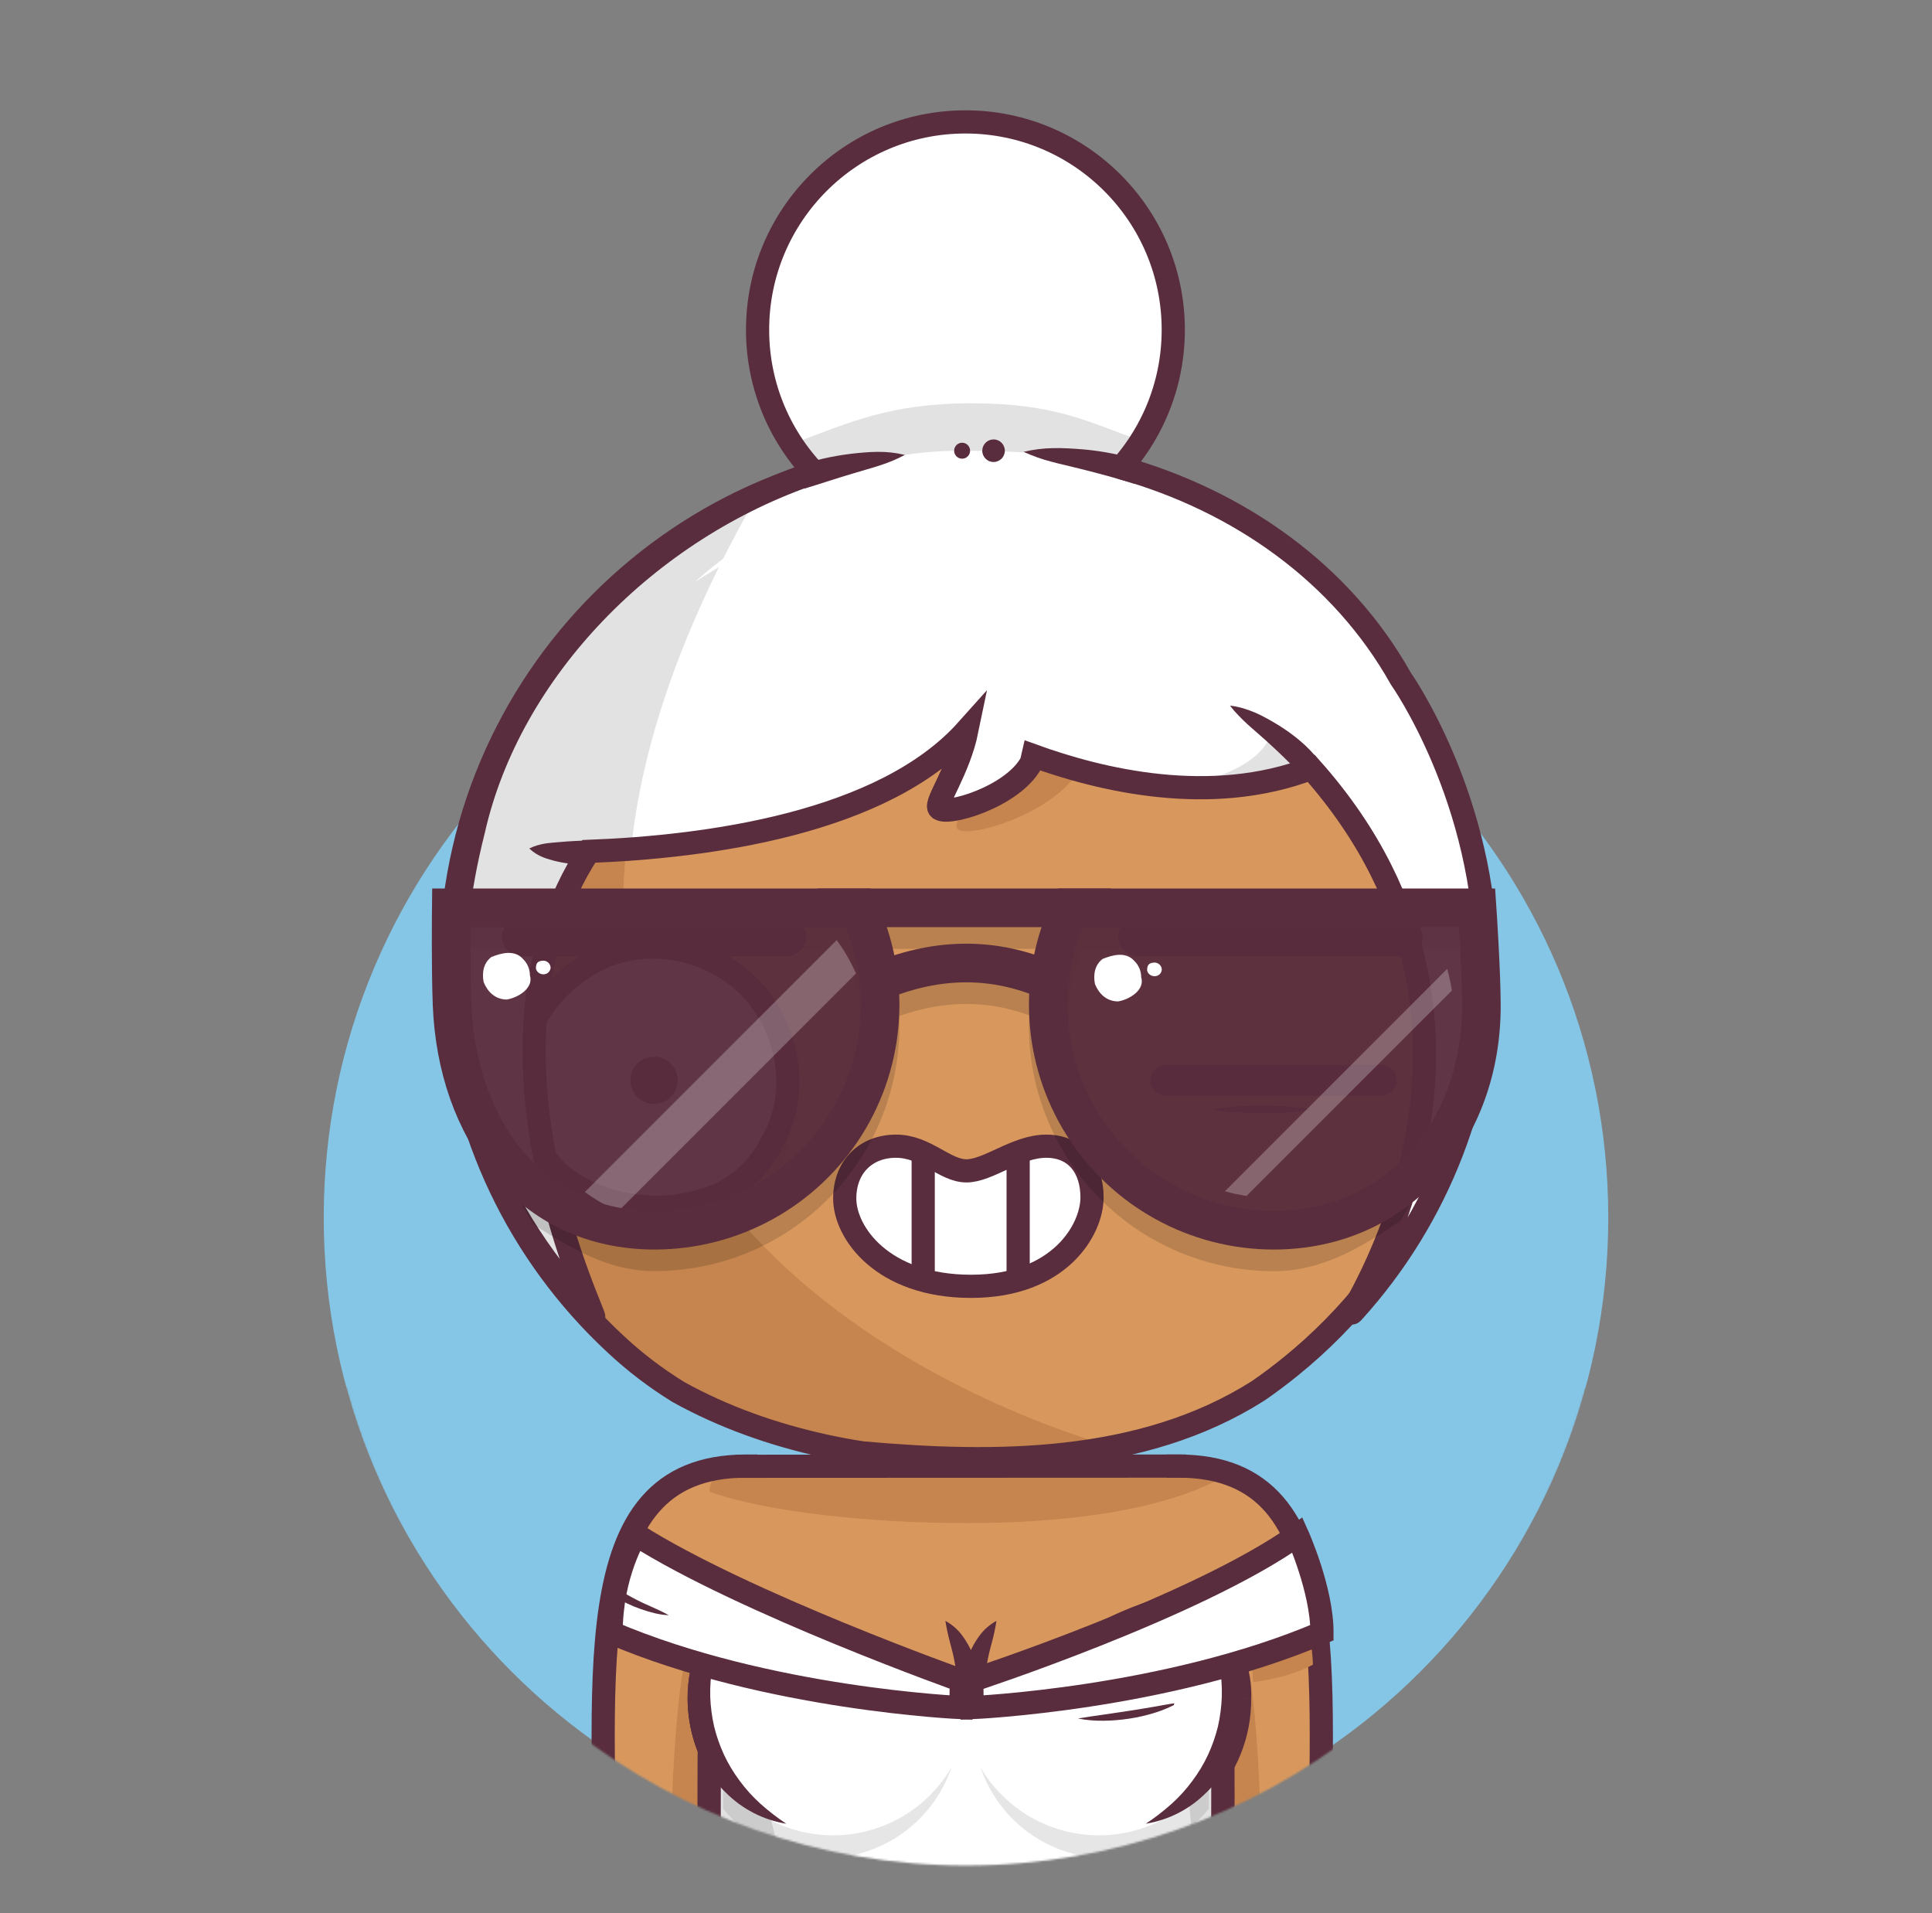 <svg width="1000" height="990" viewBox="0 0 1000 990" fill="none" xmlns="http://www.w3.org/2000/svg">
<rect x="0" y="0" width="1000" height="990" fill="#808080" stroke="none"/>
<mask id="mask0_22_2639" style="mask-type:luminance" maskUnits="userSpaceOnUse" x="0" y="0" width="1000" height="966">
<path d="M1000 0H0V718.31H179.2C217.58 860.69 346.65 965.41 500 965.41C653.35 965.41 782.42 860.69 820.8 718.31H1000V0Z" fill="white"/>
</mask>
<g mask="url(#mask0_22_2639)">
<path d="M500.001 962.602C683.603 962.602 832.443 813.763 832.443 630.16C832.443 446.558 683.603 297.718 500.001 297.718C316.398 297.718 167.559 446.558 167.559 630.16C167.559 813.763 316.398 962.602 500.001 962.602Z" fill="#85C5E5"/>
<path d="M610 758.72C700.76 758.72 682 872.96 682.87 1000H610V758.72Z" fill="#D8985D"/>
<path d="M632.74 831.87L610 870L621.38 1000H653.14C653.91 819.73 632.74 831.87 632.74 831.87Z" fill="#C6854E"/>
<path d="M233.25 500C233.25 352.68 352.68 233.25 500 233.25C647.32 233.25 766.75 352.68 766.75 500C766.788 539.694 757.949 578.895 740.88 614.731C723.811 650.568 698.945 682.135 668.1 707.12C662.627 711.573 656.98 715.803 651.16 719.81C591 758 515 758 446.39 751.89C439.73 750.89 433.09 749.63 426.5 748.18C400.17 742.38 374.68 733.43 351.13 720.38C345.31 716.793 339.667 712.92 334.2 708.76C328.706 704.576 323.432 700.11 318.4 695.38C313.64 690.96 309.044 686.367 304.61 681.6C258.667 632.299 233.161 567.39 233.25 500Z" fill="#D8985D"/>
<path d="M269.612 634.48C270.312 635.68 271.002 636.88 271.722 638.06C272.152 638.78 272.602 639.48 273.052 640.2C273.712 641.27 274.372 642.34 275.052 643.39C275.532 644.15 276.052 644.89 276.512 645.63C277.172 646.63 277.832 647.63 278.512 648.63C279.022 649.39 279.512 650.15 280.072 650.91C280.732 651.91 281.392 652.83 282.072 653.79C282.612 654.56 283.172 655.32 283.722 656.09C284.272 656.86 285.062 657.94 285.722 658.86C286.382 659.78 286.872 660.39 287.452 661.15C288.032 661.91 288.822 662.95 289.522 663.85C290.222 664.75 290.712 665.36 291.312 666.11C291.912 666.86 292.722 667.87 293.432 668.74C294.142 669.61 294.662 670.23 295.282 670.97C295.902 671.71 296.722 672.69 297.452 673.54C298.182 674.39 298.722 675.01 299.362 675.74L301.582 678.24C302.232 678.97 302.892 679.68 303.582 680.4C304.442 681.34 305.312 682.27 306.182 683.19L307.392 684.47C308.682 685.81 309.982 687.15 311.302 688.47L311.562 688.74C312.852 690.02 314.162 691.29 315.472 692.55L317.052 694.05C318.002 694.94 318.952 695.83 319.912 696.71L321.072 697.77C322.072 698.71 323.162 699.63 324.212 700.55C327.478 703.397 330.812 706.127 334.212 708.74C339.672 712.9 345.315 716.773 351.142 720.36C374.692 733.36 400.142 742.36 426.512 748.16C433.102 749.61 439.742 750.86 446.402 751.87C488.502 755.62 533.402 757.05 575.682 748.79C508.452 729 185.592 612.74 388.802 257.48C386.082 258.73 383.402 260.02 380.742 261.36L380.152 261.65C378.932 262.26 377.712 262.89 376.502 263.53L375.502 264.06C371.742 266.06 368.022 268.13 364.372 270.29L363.472 270.82C362.312 271.51 361.162 272.21 360.012 272.92L359.142 273.46C355.568 275.693 352.052 278.003 348.592 280.39L347.512 281.14C346.422 281.9 345.352 282.66 344.282 283.43L343.622 283.9C341.442 285.493 339.288 287.107 337.162 288.74L336.542 289.22C335.542 290 334.542 290.8 333.542 291.61L332.372 292.55C331.372 293.36 330.372 294.17 329.372 295C327.262 296.75 325.182 298.55 323.132 300.37L321.992 301.37L319.302 303.82L318.002 305C315.148 307.667 312.358 310.39 309.632 313.17L308.252 314.58C307.462 315.4 306.672 316.22 305.892 317.05C305.432 317.54 304.972 318.05 304.522 318.53C303.148 319.997 301.795 321.483 300.462 322.99C300.012 323.5 299.552 323.99 299.102 324.53C298.392 325.34 297.692 326.16 296.992 326.98L295.482 328.77C294.802 329.58 294.122 330.39 293.482 331.21C292.942 331.87 292.402 332.54 291.872 333.21C290.802 334.54 289.752 335.87 288.712 337.21C288.172 337.91 287.632 338.61 287.102 339.32C286.572 340.03 285.902 340.91 285.312 341.72C284.722 342.53 284.242 343.17 283.722 343.9C283.202 344.63 282.592 345.45 282.042 346.23C281.095 347.563 280.162 348.913 279.242 350.28C278.742 351.01 278.242 351.76 277.752 352.5C277.262 353.24 276.652 354.16 276.112 355L274.622 357.31L272.942 360.02C272.512 360.71 272.082 361.4 271.662 362.09C270.772 363.55 269.912 365.02 269.052 366.49L267.832 368.65C267.292 369.6 266.752 370.56 266.222 371.52C265.822 372.25 265.422 372.98 265.032 373.71C264.392 374.9 263.762 376.1 263.132 377.3L261.932 379.64C261.292 380.92 260.652 382.19 260.022 383.48C259.692 384.17 259.352 384.87 259.022 385.57C258.502 386.66 258.022 387.76 257.492 388.86C257.182 389.52 256.882 390.18 256.582 390.86C255.842 392.507 255.118 394.173 254.412 395.86C254.192 396.38 253.982 396.91 253.762 397.43C253.232 398.7 252.712 399.97 252.202 401.25C251.932 401.92 251.672 402.59 251.412 403.25C250.912 404.51 250.412 405.78 249.962 407.05C249.752 407.6 249.542 408.15 249.342 408.7C248.715 410.453 248.098 412.207 247.492 413.96L246.932 415.66C246.492 416.993 246.062 418.327 245.642 419.66L245.042 421.57C244.572 423.11 244.112 424.65 243.672 426.2C243.572 426.53 243.472 426.86 243.382 427.2C242.862 429.04 242.362 430.887 241.882 432.74C241.722 433.33 241.582 433.93 241.432 434.52C241.082 435.91 240.742 437.3 240.432 438.7L240.012 440.45C239.582 442.35 239.162 444.25 238.772 446.16L238.622 446.93C238.282 448.63 237.948 450.33 237.622 452.03C237.512 452.64 237.412 453.24 237.302 453.85C237.042 455.34 236.792 456.85 236.562 458.35C236.482 458.86 236.392 459.35 236.322 459.87C236.022 461.82 235.752 463.78 235.492 465.75L235.342 467.05C235.142 468.64 234.962 470.24 234.792 471.84C234.732 472.44 234.662 473.04 234.602 473.65C234.442 475.33 234.292 477.02 234.152 478.71C234.152 479.06 234.092 479.4 234.072 479.71C233.925 481.71 233.795 483.727 233.682 485.76C233.682 486.29 233.682 486.83 233.612 487.36C233.545 488.933 233.485 490.503 233.432 492.07C233.432 492.66 233.432 493.25 233.432 493.84C233.432 495.89 233.352 497.95 233.352 500.01C233.352 500.01 233.352 500.08 233.352 500.11C233.352 502.33 233.352 504.53 233.432 506.73C233.432 507.49 233.492 508.25 233.512 509.01C233.562 510.48 233.612 511.95 233.682 513.42C233.682 514.31 233.792 515.19 233.842 516.08C233.922 517.41 233.992 518.74 234.092 520.08C234.162 521.08 234.252 521.97 234.332 522.91C234.442 524.17 234.542 525.43 234.672 526.68C234.762 527.68 234.882 528.62 234.982 529.59C235.122 530.8 235.252 532.02 235.402 533.23C235.522 534.23 235.662 535.23 235.792 536.18C235.952 537.36 236.112 538.55 236.292 539.73C236.442 540.73 236.602 541.73 236.762 542.73C236.942 543.89 237.132 545.06 237.332 546.22C237.512 547.22 237.692 548.22 237.882 549.22C238.092 550.37 238.312 551.52 238.532 552.66C238.752 553.8 238.942 554.66 239.152 555.66C239.392 556.8 239.632 557.93 239.892 559.06C240.152 560.19 240.332 561.06 240.572 561.99C240.832 563.12 241.112 564.24 241.392 565.35C241.672 566.46 241.882 567.3 242.132 568.26C242.432 569.38 242.732 570.49 243.042 571.6C243.302 572.6 243.572 573.52 243.852 574.47C244.172 575.58 244.502 576.68 244.852 577.78C245.202 578.88 245.432 579.67 245.732 580.62C246.032 581.57 246.432 582.81 246.792 583.9C247.152 584.99 247.412 585.77 247.732 586.7C248.112 587.79 248.492 588.88 248.882 589.97C249.212 590.88 249.532 591.8 249.882 592.71L251.122 595.98C251.472 596.87 251.812 597.77 252.122 598.66C252.562 599.75 253.012 600.85 253.462 601.94C253.822 602.8 254.172 603.67 254.542 604.53C255.012 605.65 255.542 606.75 255.992 607.86C256.362 608.68 256.722 609.51 257.092 610.33C257.612 611.49 258.162 612.63 258.692 613.77L259.772 616.07C260.382 617.33 261.012 618.57 261.642 619.82C261.962 620.45 262.262 621.09 262.592 621.72C264.512 625.46 266.512 629.15 268.592 632.79C268.882 633.26 269.252 633.87 269.612 634.48Z" fill="#C6854E"/>
<path d="M233.25 500C233.25 352.68 352.68 233.25 500 233.25C647.32 233.25 766.75 352.68 766.75 500C766.788 539.694 757.949 578.895 740.88 614.731C723.811 650.568 698.945 682.135 668.1 707.12C662.627 711.573 656.98 715.803 651.16 719.81C591 758 515 758 446.39 751.89C439.73 750.89 433.09 749.63 426.5 748.18C400.17 742.38 374.68 733.43 351.13 720.38C345.31 716.793 339.667 712.92 334.2 708.76C328.706 704.576 323.432 700.11 318.4 695.38C313.64 690.96 309.044 686.367 304.61 681.6C258.667 632.299 233.161 567.39 233.25 500Z" stroke="#592D3D" stroke-width="12" stroke-miterlimit="10"/>
<path d="M386.122 758.72C295.352 758.72 314.122 872.96 313.252 1000H386.122V758.72Z" fill="#D8985D"/>
<path d="M367.232 831.87L390.002 870L378.612 1000H346.882C346.072 819.73 367.232 831.87 367.232 831.87Z" fill="#C6854E"/>
<path d="M619.472 1070H380.532C377.011 1070 373.636 1068.6 371.148 1066.11C368.659 1063.62 367.262 1060.24 367.262 1056.72V772C367.262 768.48 368.659 765.103 371.148 762.613C373.636 760.123 377.011 758.723 380.532 758.72H613.762C626.852 758.72 632.762 766.38 632.762 778.6V1056.68C632.767 1058.43 632.427 1060.16 631.761 1061.78C631.096 1063.39 630.117 1064.86 628.883 1066.1C627.648 1067.34 626.181 1068.32 624.566 1068.99C622.951 1069.66 621.22 1070 619.472 1070Z" fill="#D8985D"/>
<path d="M629.052 766.62C628.055 765.394 627.212 764.051 626.542 762.62C624.141 760.739 621.284 759.527 618.262 759.11C616.773 758.88 615.268 758.766 613.762 758.77H380.532C377.02 758.773 373.652 760.166 371.165 762.646C368.679 765.125 367.275 768.488 367.262 772C396.262 782.42 450.552 788.24 500.002 788.24C563.062 788.24 604.382 778.89 629.052 766.62Z" fill="#C6854E"/>
<path d="M610 758.72C700.76 758.72 682 872.96 682.87 1000H632.74" stroke="#592D3D" stroke-width="12" stroke-miterlimit="10" stroke-linecap="square"/>
<path d="M386.122 758.72C295.352 758.72 314.122 872.96 313.252 1000H363.322" stroke="#592D3D" stroke-width="12" stroke-miterlimit="10" stroke-linecap="square"/>
<path d="M380.531 758.82L613.761 758.72" stroke="#592D3D" stroke-width="12" stroke-miterlimit="10"/>
<path d="M380.532 1070H497.152C388.002 1070 396.242 838.82 367.262 838.82V1056.68C367.257 1058.43 367.596 1060.16 368.26 1061.77C368.925 1063.39 369.901 1064.86 371.134 1066.09C372.366 1067.33 373.831 1068.31 375.444 1068.98C377.056 1069.65 378.785 1070 380.532 1070Z" fill="#C6854E"/>
<path d="M361.259 860.85C361.069 857.18 361.149 853.51 361.309 849.85C361.469 846.19 361.779 842.5 362.169 838.85C362.369 837.01 362.569 835.18 362.819 833.34C363.069 831.5 363.309 829.67 363.669 827.83C364.378 824.022 365.585 820.324 367.259 816.83C368.933 820.324 370.14 824.022 370.849 827.83C371.209 829.67 371.469 831.5 371.699 833.34C371.929 835.18 372.149 837.01 372.349 838.85C372.729 842.52 373.029 846.19 373.199 849.85C373.369 853.51 373.449 857.19 373.259 860.85H361.259Z" fill="#592D3D"/>
<path d="M632.742 870V878C633.002 912 633.002 947 632.742 980.75C632.742 983.62 632.742 986.47 632.742 989.28V1056.69C632.746 1058.44 632.405 1060.17 631.74 1061.78C631.075 1063.39 630.099 1064.86 628.866 1066.1C627.634 1067.33 626.17 1068.31 624.558 1068.98C622.946 1069.65 621.217 1070 619.472 1070H380.532C377.011 1070 373.636 1068.6 371.148 1066.11C368.659 1063.62 367.262 1060.24 367.262 1056.72V998.52C367.262 996.01 367.262 993.45 367.262 990.87C367.012 956 367.012 921 367.262 885.57V860.85" stroke="#592D3D" stroke-width="12" stroke-miterlimit="10"/>
<path d="M626.74 870C626.55 865.83 626.64 861.65 626.8 857.47C626.96 853.29 627.27 849.12 627.65 844.94C627.85 842.85 628.06 840.76 628.3 838.67C628.54 836.58 628.79 834.5 629.15 832.41C629.847 828.106 631.052 823.9 632.74 819.88C634.428 823.9 635.633 828.106 636.33 832.41C636.69 834.5 636.95 836.59 637.18 838.67C637.41 840.75 637.63 842.85 637.83 844.94C638.21 849.12 638.52 853.29 638.68 857.47C638.84 861.65 638.93 865.83 638.74 870H626.74Z" fill="#592D3D"/>
<path d="M502.069 878.86C502.067 889.337 499.69 899.678 495.117 909.104C490.543 918.53 483.892 926.797 475.663 933.282C467.435 939.768 457.843 944.303 447.609 946.548C437.375 948.793 426.765 948.688 416.578 946.242C406.39 943.796 396.89 939.072 388.79 932.426C380.691 925.779 374.204 917.383 369.818 907.869C365.431 898.354 363.258 887.969 363.462 877.494C363.667 867.019 366.244 856.726 370.999 847.39" stroke="#592D3D" stroke-width="12" stroke-miterlimit="10"/>
<path d="M371 847.39C374.787 839.991 379.867 833.33 386 827.72Z" fill="#D8985D"/>
<path d="M365.652 844.66C366.53 842.58 367.666 840.618 369.032 838.82C370.388 837.02 371.904 835.346 373.562 833.82C374.402 833.06 375.252 832.32 376.142 831.63C377.026 830.915 377.966 830.273 378.952 829.71C381.086 828.479 383.49 827.792 385.952 827.71C385.693 830.051 385.104 832.344 384.202 834.52C383.812 835.52 383.372 836.4 382.912 837.29L381.612 839.96C380.762 841.72 379.922 843.45 379.062 845.15C378.23 846.864 377.309 848.533 376.302 850.15L365.652 844.66Z" fill="#592D3D"/>
<path d="M489.332 838.82C497.63 850.507 502.083 864.487 502.072 878.82Z" fill="#D8985D"/>
<path d="M489.332 838.82C492.746 840.671 495.712 843.248 498.022 846.37C499.172 847.888 500.208 849.489 501.122 851.16C502.052 852.83 502.892 854.55 503.672 856.31C505.207 859.846 506.366 863.533 507.132 867.31C507.909 871.101 508.225 874.973 508.072 878.84H496.072C495.882 875.59 495.712 872.36 495.372 869.11C495.032 865.86 494.602 862.63 493.972 859.37L493.472 856.93L492.892 854.48C492.472 852.85 492.022 851.22 491.602 849.55C490.657 846.016 489.9 842.434 489.332 838.82Z" fill="#592D3D"/>
<path d="M641.651 878.86C641.662 869.372 639.719 859.983 635.945 851.278C632.17 842.572 626.644 834.737 619.711 828.26" fill="#D8985D"/>
<path d="M635.651 878.86C635.49 874.552 635.07 870.257 634.391 866C633.689 861.7 632.646 857.464 631.271 853.33C630.931 852.33 630.531 851.26 630.161 850.22C629.791 849.18 629.321 848.17 628.911 847.13C628.501 846.09 627.971 845.13 627.531 844.08L626.071 841.08C624.071 836.98 621.901 832.89 619.711 828.33C624.345 830.307 628.51 833.241 631.931 836.94C632.761 837.88 633.631 838.8 634.401 839.79C635.171 840.78 635.941 841.79 636.651 842.79C637.361 843.79 638.081 844.88 638.721 845.97C639.361 847.06 640.031 848.15 640.601 849.29C642.981 853.813 644.795 858.613 646.001 863.58C647.233 868.576 647.778 873.717 647.621 878.86H635.651Z" fill="#592D3D"/>
<path d="M503.001 878.86C502.891 888.031 504.602 897.133 508.036 905.638C511.469 914.144 516.557 921.883 523.003 928.407C529.45 934.931 537.127 940.111 545.59 943.647C554.053 947.182 563.134 949.003 572.306 949.003C581.478 949.003 590.559 947.182 599.022 943.647C607.485 940.111 615.163 934.931 621.609 928.407C628.056 921.883 633.143 914.144 636.577 905.638C640.01 897.133 641.721 888.031 641.611 878.86" stroke="#592D3D" stroke-width="12" stroke-miterlimit="10"/>
<path d="M515.769 838.82C507.475 850.508 503.025 864.488 503.039 878.82Z" fill="#D8985D"/>
<path d="M515.772 838.82C515.205 842.441 514.448 846.029 513.502 849.57C513.082 851.24 512.632 852.87 512.212 854.5L511.642 856.95L511.142 859.39C510.512 862.65 510.052 865.89 509.732 869.13C509.412 872.37 509.232 875.61 509.042 878.86H497.002C496.84 874.993 497.156 871.12 497.942 867.33C498.703 863.551 499.863 859.864 501.402 856.33C502.172 854.57 503.012 852.85 503.942 851.18C504.86 849.512 505.896 847.911 507.042 846.39C509.364 843.259 512.344 840.675 515.772 838.82Z" fill="#592D3D"/>
<path d="M470.5 897.78H524.4V917.48C506.66 911.43 488.69 911.58 470.5 917.48V897.78Z" fill="white" stroke="#592D3D" stroke-width="12" stroke-miterlimit="10"/>
<path d="M638.101 878.86C638.126 861.305 631.464 844.4 619.471 831.58C615.251 827.06 575.201 837.77 551.661 858.84C528.551 879.53 508.431 913.33 511.311 917.59C519.607 929.903 531.637 939.226 545.63 944.187C559.624 949.148 574.84 949.485 589.039 945.148C603.238 940.81 615.669 932.028 624.501 920.095C633.334 908.161 638.101 893.707 638.101 878.86Z" fill="white" stroke="#592D3D" stroke-width="12" stroke-miterlimit="10"/>
<path d="M598.112 848.39C591.992 852.06 585.962 855.57 580.112 859.39C574.338 863.08 568.816 867.149 563.582 871.57C558.432 876.03 553.472 880.89 548.582 885.83C543.692 890.77 538.892 895.83 533.832 900.9C536.9 894.462 540.648 888.371 545.012 882.73C549.369 877.001 554.298 871.731 559.722 867C565.241 862.329 571.338 858.387 577.862 855.27C584.289 852.118 591.095 849.805 598.112 848.39Z" fill="white"/>
<path d="M361.902 878.86C361.877 861.305 368.539 844.4 380.532 831.58C384.752 827.06 424.802 837.77 448.342 858.84C471.452 879.53 491.572 913.33 488.692 917.59C480.396 929.903 468.366 939.226 454.373 944.187C440.38 949.148 425.163 949.485 410.964 945.148C396.765 940.81 384.334 932.028 375.502 920.095C366.669 908.161 361.902 893.707 361.902 878.86Z" fill="white" stroke="#592D3D" stroke-width="12" stroke-miterlimit="10"/>
<path d="M455.751 938.92C433.112 938.92 411.4 929.927 395.392 913.919C379.384 897.911 370.391 876.199 370.391 853.56C370.391 850.651 370.537 847.744 370.831 844.85C363.312 858.199 360.428 873.662 362.629 888.823C364.831 903.985 371.993 917.989 382.997 928.648C394.002 939.308 408.227 946.02 423.451 947.738C438.675 949.455 454.038 946.08 467.141 938.14C463.366 938.653 459.561 938.914 455.751 938.92Z" fill="#E2E2E2"/>
<path d="M361.902 878.86C361.877 861.305 368.539 844.4 380.532 831.58C384.752 827.06 424.802 837.77 448.342 858.84C471.452 879.53 491.572 913.33 488.692 917.59C480.396 929.903 468.366 939.226 454.373 944.187C440.38 949.148 425.163 949.485 410.964 945.148C396.765 940.81 384.334 932.028 375.502 920.095C366.669 908.161 361.902 893.707 361.902 878.86Z" stroke="#592D3D" stroke-width="12" stroke-miterlimit="10"/>
<path d="M401.891 848.39C408.907 849.802 415.713 852.111 422.141 855.26C428.666 858.38 434.762 862.325 440.281 867C445.683 871.727 450.592 876.991 454.931 882.71C459.295 888.351 463.043 894.442 466.111 900.88C461.051 895.88 456.271 890.75 451.361 885.81C446.451 880.87 441.521 876.01 436.361 871.55C431.126 867.129 425.604 863.06 419.831 859.37C414.001 855.57 408.001 852.06 401.891 848.39Z" fill="white"/>
<path d="M568.442 849.8C547.262 856.69 526.442 867.28 505.592 869.47C478.842 872.29 451.492 856.1 423.292 848.39C421.142 845.81 404.942 833.95 389.822 834.45C377.942 834.85 374.732 838.75 371.422 842.64L367.262 1056.12C367.262 1059.64 368.66 1063.01 371.148 1065.5C373.637 1067.99 377.012 1069.39 380.532 1069.39H619.472C622.991 1069.39 626.366 1067.99 628.855 1065.5C631.344 1063.01 632.742 1059.64 632.742 1056.12L630.362 840.76C625.932 840.76 623.262 831.36 609.952 835.67C593.662 841 569.712 848.28 568.442 849.8Z" fill="white"/>
<path d="M632.739 831.31L609.949 869.4L621.339 999.43H632.939V893.78L632.739 831.31Z" fill="#E2E2E2"/>
<path d="M380.532 1069.39H497.152C387.952 1069.39 396.242 838.25 367.262 838.25V1056.12C367.262 1059.64 368.66 1063.01 371.148 1065.5C373.637 1067.99 377.012 1069.39 380.532 1069.39Z" fill="#E2E2E2"/>
<path d="M361.26 860.4C361.047 857.642 361.013 854.873 361.16 852.11C361.287 849.343 361.523 846.573 361.87 843.8C362.05 842.41 362.22 841.03 362.44 839.64C362.66 838.25 362.88 836.87 363.22 835.48C363.905 832.528 365.066 829.708 366.66 827.13C368.347 829.646 369.607 832.424 370.39 835.35C370.78 836.73 371.07 838.11 371.32 839.48C371.57 840.85 371.82 842.24 372.04 843.62C372.48 846.37 372.83 849.13 373.04 851.89C373.295 854.646 373.365 857.415 373.25 860.18L361.26 860.4Z" fill="#592D3D"/>
<path d="M632.742 869.4V877.4C633.002 911.4 633.002 946.4 632.742 980.16C632.742 983.03 632.742 985.88 632.742 988.69V1056.1C632.742 1059.62 631.344 1062.99 628.855 1065.48C626.366 1067.97 622.991 1069.37 619.472 1069.37H380.532C377.012 1069.37 373.637 1067.97 371.148 1065.48C368.66 1062.99 367.262 1059.62 367.262 1056.1V998C367.262 995.493 367.262 992.943 367.262 990.35C367.012 955.49 367.012 920.49 367.262 885.05V860.29" stroke="#592D3D" stroke-width="12" stroke-miterlimit="10"/>
<path d="M626.762 869.38C626.793 866.526 627.01 863.676 627.412 860.85C627.792 858.017 628.278 855.193 628.872 852.38C629.172 850.97 629.472 849.56 629.812 848.16C630.152 846.76 630.502 845.35 630.962 843.95C631.905 840.985 633.316 838.19 635.142 835.67C636.608 838.416 637.621 841.381 638.142 844.45C638.402 845.9 638.562 847.34 638.692 848.78C638.822 850.22 638.942 851.66 639.042 853.09C639.222 855.96 639.322 858.83 639.292 861.68C639.292 864.535 639.112 867.387 638.752 870.22L626.762 869.38Z" fill="#592D3D"/>
<path d="M557.91 889.36C562.32 888.58 566.67 887.97 571.01 887.36L584.01 885.43C588.32 884.78 592.62 884.07 596.92 883.33C601.22 882.59 605.53 881.75 609.99 881.13C606.08 883.32 601.947 885.083 597.66 886.39C593.41 887.721 589.064 888.724 584.66 889.39C580.249 890.074 575.794 890.445 571.33 890.5C566.83 890.581 562.333 890.199 557.91 889.36Z" fill="#592D3D"/>
<path opacity="0.1" d="M426.882 961.63C441.357 961.628 455.469 957.095 467.238 948.666C479.006 940.237 487.841 928.335 492.502 914.63C486.585 924.751 478.255 933.249 468.254 939.366C458.254 945.483 446.894 949.028 435.19 949.686C423.485 950.343 411.8 948.093 401.177 943.134C390.554 938.176 381.324 930.664 374.312 921.27L374.262 936C387.002 951.63 405.152 961.63 426.882 961.63Z" fill="black"/>
<path opacity="0.1" d="M573.12 961.63C558.644 961.628 544.532 957.095 532.764 948.666C520.995 940.237 512.161 928.335 507.5 914.63C513.416 924.751 521.747 933.249 531.747 939.366C541.748 945.483 553.108 949.028 564.812 949.686C576.517 950.343 588.202 948.093 598.825 943.134C609.448 938.176 618.677 930.664 625.69 921.27V935.99C613 951.63 594.85 961.63 573.12 961.63Z" fill="black"/>
<path d="M407.002 943.81C396.331 939.827 386.805 933.277 379.267 924.738C371.73 916.198 366.412 905.934 363.784 894.851C361.156 883.768 361.3 872.208 364.202 861.194C367.104 850.179 372.674 840.05 380.422 831.7" fill="white"/>
<path d="M406.999 943.81C395.176 941.88 384.258 936.283 375.789 927.81L374.169 926.21C373.639 925.67 373.169 925.08 372.639 924.52C372.109 923.96 371.639 923.37 371.159 922.79C370.652 922.219 370.174 921.621 369.729 921C368.829 919.77 367.919 918.54 367.049 917.28L364.679 913.35C361.688 907.965 359.431 902.204 357.969 896.22C356.61 890.22 356.042 884.068 356.279 877.92C356.551 871.812 357.696 865.774 359.679 859.99C359.939 859.28 360.169 858.56 360.439 857.85L361.319 855.75C361.869 854.35 362.579 853.01 363.229 851.66C364.619 849.003 366.203 846.453 367.969 844.03C368.819 842.82 369.789 841.68 370.719 840.54C371.649 839.4 372.659 838.31 373.719 837.31C375.786 835.244 378.039 833.373 380.449 831.72C374.659 841.72 370.549 851.91 368.789 862.39C367.874 867.541 367.479 872.77 367.609 878C367.802 883.187 368.471 888.346 369.609 893.41C370.842 898.446 372.556 903.352 374.729 908.06C376.951 912.816 379.659 917.33 382.809 921.53C385.996 925.871 389.618 929.876 393.619 933.48C397.82 937.247 402.292 940.7 406.999 943.81Z" fill="#592D3D"/>
<path d="M593.051 943.81C603.718 939.822 613.239 933.267 620.771 924.726C628.303 916.184 633.615 905.918 636.238 894.836C638.861 883.754 638.713 872.196 635.807 861.184C632.902 850.173 627.329 840.046 619.581 831.7" fill="white"/>
<path d="M593.051 943.81C597.746 940.711 602.209 937.272 606.401 933.52C610.402 929.916 614.024 925.912 617.211 921.57C620.361 917.371 623.069 912.857 625.291 908.1C627.463 903.392 629.178 898.486 630.411 893.45C631.549 888.386 632.218 883.227 632.411 878.04C632.555 872.791 632.17 867.542 631.261 862.37C629.501 851.89 625.391 841.73 619.601 831.7C622.011 833.353 624.264 835.224 626.331 837.29C627.411 838.29 628.331 839.43 629.331 840.52C630.331 841.61 631.231 842.8 632.081 844.01C633.847 846.433 635.431 848.983 636.821 851.64C637.471 852.99 638.181 854.33 638.731 855.73L639.611 857.83C639.881 858.54 640.111 859.26 640.371 859.97C642.354 865.754 643.499 871.792 643.771 877.9C644.008 884.048 643.44 890.2 642.081 896.2C640.619 902.184 638.362 907.945 635.371 913.33L633.001 917.26C632.131 918.52 631.221 919.75 630.321 920.98C629.876 921.601 629.398 922.199 628.891 922.77C628.401 923.35 627.891 923.93 627.411 924.5C626.931 925.07 626.411 925.65 625.881 926.19L624.261 927.79C615.795 936.271 604.877 941.875 593.051 943.81Z" fill="#592D3D"/>
<path d="M329.09 794.17C385.21 829.75 497.57 869.7 497.57 869.7L497.41 883.7C497.41 883.7 397 879.36 316.32 844.9C316.32 814.38 329.09 794.17 329.09 794.17Z" fill="white" stroke="#592D3D" stroke-width="12" stroke-miterlimit="10"/>
<path d="M648.659 870.5C648.659 870.5 666.359 868.65 679.559 861.5C679.449 857.25 678.959 853.39 678.959 853.39L648.109 864.07L648.659 870.5Z" fill="#C6854E"/>
<path d="M671.55 794.43C619 831.8 503 869.7 503 869.7L503.17 883.7C503.17 883.7 603.58 879.4 684.25 844.94C684.29 822.67 671.55 794.43 671.55 794.43Z" fill="white" stroke="#592D3D" stroke-width="12" stroke-miterlimit="10"/>
<path d="M320.632 822.65C320.912 822.89 321.462 823.26 321.902 823.57C322.342 823.88 322.902 824.21 323.352 824.52C324.352 825.12 325.352 825.73 326.432 826.29C328.512 827.45 330.662 828.54 332.862 829.57C335.062 830.6 337.282 831.57 339.512 832.57C340.632 833.07 341.742 833.57 342.852 834.15C343.962 834.73 345.072 835.25 346.162 835.91C343.661 835.778 341.177 835.417 338.742 834.83C336.322 834.23 333.932 833.513 331.572 832.68C329.185 831.854 326.848 830.889 324.572 829.79C323.442 829.23 322.312 828.63 321.212 827.95C320.662 827.61 320.122 827.26 319.572 826.89C318.987 826.491 318.429 826.053 317.902 825.58L320.632 822.65Z" fill="#592D3D"/>
<path d="M271.401 576.82C270.401 548.46 289.401 524.46 314.681 513.26C317.336 512.173 320.062 511.271 322.841 510.56C336.851 507.08 351.594 508.016 365.051 513.24C368.126 514.419 371.117 515.809 374.001 517.4C403.531 533.28 416.791 570.65 405.361 600.86C404.203 603.906 402.805 606.855 401.181 609.68C397.193 617.988 391.17 625.153 383.671 630.51C381.169 632.351 378.547 634.021 375.821 635.51C348.441 648.51 311.441 644.51 289.371 624.11C287.163 621.765 285.122 619.269 283.261 616.64C281.139 613.637 279.275 610.459 277.691 607.14C274.338 600.351 272.402 592.951 272.001 585.39C271.639 582.547 271.439 579.686 271.401 576.82Z" fill="#C6854E"/>
<path d="M269.772 558.47C268.772 530.11 287.772 506.11 313.052 494.91C315.703 493.823 318.427 492.921 321.202 492.21C335.215 488.728 349.962 489.664 363.422 494.89C366.487 496.07 369.468 497.46 372.342 499.05C401.872 514.94 415.132 552.3 403.702 582.51C402.552 585.559 401.154 588.509 399.522 591.33C398.14 594.039 396.566 596.645 394.812 599.13C393.084 601.592 391.186 603.931 389.132 606.13C386.912 608.327 384.532 610.356 382.012 612.2C379.512 614.043 376.889 615.714 374.162 617.2C346.782 630.2 309.782 626.2 287.722 605.8C285.509 603.46 283.467 600.963 281.612 598.33C279.487 595.327 277.62 592.149 276.032 588.83C272.656 582.02 270.713 574.591 270.322 567C269.968 564.17 269.785 561.322 269.772 558.47Z" fill="white" stroke="#592D3D" stroke-width="12" stroke-miterlimit="10"/>
<path d="M338.51 571.32C345.27 571.32 350.75 565.84 350.75 559.08C350.75 552.32 345.27 546.84 338.51 546.84C331.75 546.84 326.27 552.32 326.27 559.08C326.27 565.84 331.75 571.32 338.51 571.32Z" fill="#592D3D"/>
<path d="M715.032 559.08H603.402" stroke="#592D3D" stroke-width="16" stroke-miterlimit="10" stroke-linecap="round"/>
<path d="M627 574.16C631.323 573.389 635.687 572.868 640.07 572.6C644.43 572.3 648.79 572.17 653.15 572.16C657.51 572.15 661.86 572.3 666.22 572.59C670.607 572.862 674.974 573.386 679.3 574.16C674.975 574.943 670.607 575.47 666.22 575.74C661.86 576.027 657.503 576.167 653.15 576.16C648.797 576.153 644.437 576.01 640.07 575.73C635.686 575.464 631.322 574.939 627 574.16Z" fill="#592D3D"/>
<path d="M463.75 593.17C479.3 593.17 488.87 605.93 500.24 605.93C511.61 605.93 526.15 593.17 541.51 593.17C556.87 593.17 565.23 604.29 565.23 619.69C565.23 636.34 548.48 665.69 502.63 665.69C456.78 665.69 437.23 637.95 437.23 620.24C437.23 603.89 448.2 593.17 463.75 593.17Z" fill="white" stroke="#592D3D" stroke-width="12" stroke-miterlimit="10"/>
<path d="M477.852 596.6V662.1" stroke="#592D3D" stroke-width="12" stroke-miterlimit="10"/>
<path d="M526.992 596.6V662.1" stroke="#592D3D" stroke-width="12" stroke-miterlimit="10"/>
<path d="M499.701 278.25C559.116 278.25 607.281 230.085 607.281 170.67C607.281 111.255 559.116 63.09 499.701 63.09C440.286 63.09 392.121 111.255 392.121 170.67C392.121 230.085 440.286 278.25 499.701 278.25Z" fill="white"/>
<path d="M559.289 397.34C546.419 421.34 499.289 434.78 495.459 428.76C491.159 422.03 533.299 373.44 509.359 322.62" fill="#C6854E"/>
<path d="M420.82 134.59C423.577 126.683 427.699 119.322 433 112.84C434.37 111.25 435.72 109.63 437.16 108.1C438.6 106.57 440.16 105.1 441.69 103.69C443.22 102.28 444.9 100.96 446.57 99.69C448.24 98.42 449.98 97.19 451.74 96.04C453.5 94.89 455.34 93.83 457.21 92.85L460.03 91.42C460.96 90.922 461.915 90.471 462.89 90.07C464.89 89.31 466.78 88.45 468.78 87.78C470.78 87.11 472.78 86.46 474.78 85.97C482.888 83.862 491.3 83.186 499.64 83.97C491.482 84.756 483.434 86.433 475.64 88.97C474.64 89.23 473.74 89.67 472.79 89.97L469.94 90.97C468.06 91.7 466.25 92.62 464.4 93.42C462.55 94.22 460.82 95.27 459.02 96.19C457.22 97.11 455.58 98.28 453.85 99.31C452.12 100.34 450.52 101.59 448.85 102.72C447.18 103.85 445.7 105.24 444.09 106.47C442.48 107.7 441.09 109.15 439.56 110.47L435.28 114.78C429.74 120.826 424.89 127.47 420.82 134.59Z" fill="white"/>
<path d="M409.801 229.76C429.001 259 435.671 233.25 498.001 233.25C605.211 233.25 571.621 258.25 590.691 228.1C563.101 218.45 546.691 208.71 502.561 208.71C460.261 208.71 438.691 219.05 409.801 229.76Z" fill="#E2E2E2"/>
<path d="M499.701 278.25C559.116 278.25 607.281 230.085 607.281 170.67C607.281 111.255 559.116 63.09 499.701 63.09C440.286 63.09 392.121 111.255 392.121 170.67C392.121 230.085 440.286 278.25 499.701 278.25Z" stroke="#592D3D" stroke-width="12" stroke-miterlimit="10"/>
<path d="M421.521 244.56C335.161 273.62 263.781 346.74 245.061 429.8C213.001 556.34 262.891 634 307.171 681.6C311.541 686.3 237.711 543.34 304.741 440.6C365.841 438.28 457.161 426.22 500.521 377.74C496.181 398.87 484.001 415 486.001 418.18C488.881 422.69 524.191 412.65 533.841 394.64L534.671 391.03C569.391 403.61 626.431 417.62 678.671 397.64C801.811 535.94 691.291 689 700.301 679C744.783 630.004 769.387 566.176 769.301 500C769.301 413.58 725.021 351.11 725.021 351.11C694.501 296.7 641.501 259.24 580.221 242" fill="white"/>
<path d="M326.66 439.38C332.04 387.16 351.66 326.88 391.36 257.48C388.646 258.733 385.96 260.027 383.3 261.36L382.71 261.65C381.49 262.26 380.27 262.89 379.06 263.53L378.06 264.06C374.3 266.06 370.59 268.137 366.93 270.29L366.03 270.82C364.87 271.51 363.72 272.21 362.57 272.92L361.71 273.46C358.13 275.693 354.61 278.003 351.15 280.39L350.07 281.14C348.99 281.9 347.91 282.66 346.84 283.43L346.19 283.9C344.01 285.493 341.853 287.107 339.72 288.74L339.1 289.22C338.1 290 337.1 290.8 336.1 291.61L334.92 292.55C333.92 293.36 332.92 294.17 331.92 295C329.81 296.75 327.74 298.55 325.68 300.37L324.54 301.37L321.85 303.82L320.53 305C317.683 307.667 314.893 310.39 312.16 313.17L310.79 314.58C309.99 315.4 309.2 316.22 308.42 317.05L307.05 318.53C305.683 320.023 304.333 321.513 303 323C302.54 323.51 302.08 324 301.63 324.54C300.92 325.35 300.22 326.17 299.52 327C299.01 327.59 298.52 328.18 298.01 328.78C297.33 329.59 296.65 330.4 296.01 331.22C295.47 331.88 294.94 332.55 294.4 333.22C293.34 334.55 292.29 335.88 291.25 337.22C290.7 337.92 290.16 338.62 289.63 339.33C289.1 340.04 288.43 340.92 287.84 341.73L286.25 343.91C285.69 344.69 285.12 345.46 284.57 346.24C283.63 347.58 282.69 348.93 281.77 350.29C281.27 351.02 280.77 351.77 280.29 352.51C279.81 353.25 279.18 354.17 278.64 355.01C278.1 355.85 277.64 356.55 277.16 357.32C276.68 358.09 276.03 359.12 275.47 360.03C275.04 360.72 274.61 361.41 274.19 362.1C273.31 363.56 272.443 365.027 271.59 366.5C271.17 367.22 270.77 367.94 270.36 368.66C269.82 369.61 269.28 370.57 268.75 371.53C268.35 372.26 267.95 372.99 267.56 373.72C266.92 374.91 266.29 376.11 265.67 377.31C265.26 378.09 264.86 378.87 264.46 379.65C263.82 380.93 263.18 382.2 262.56 383.49C262.22 384.18 261.89 384.88 261.56 385.58C261.04 386.67 260.56 387.77 260.02 388.87L259.11 390.87C258.37 392.517 257.647 394.183 256.94 395.87C256.72 396.39 256.51 396.92 256.29 397.44C255.76 398.71 255.29 399.98 254.73 401.26C254.47 401.93 254.2 402.6 253.94 403.26C253.45 404.52 252.94 405.79 252.49 407.06L251.88 408.71C251.213 410.463 250.593 412.217 250.02 413.97L249.46 415.67C249.02 417.003 248.59 418.337 248.17 419.67C247.97 420.3 247.77 420.94 247.58 421.58C247.1 423.12 246.64 424.663 246.2 426.21C246.1 426.54 246 426.87 245.91 427.21C245.39 429.05 244.89 430.897 244.41 432.75L243.96 434.53C243.77 435.27 243.59 436.02 243.41 436.77C241.85 443.46 240.53 450 239.41 456.41C239.31 457.06 239.19 457.71 239.09 458.36L238.85 459.87C238.55 461.83 238.277 463.793 238.03 465.76C237.97 466.19 237.92 466.63 237.87 467.06C237.67 468.65 237.49 470.25 237.32 471.85L237.14 473.66C236.97 475.34 236.82 477.03 236.69 478.72L236.6 479.72C236.447 481.72 236.32 483.737 236.22 485.77C236.22 486.3 236.17 486.84 236.14 487.37C236.067 488.943 236.007 490.513 235.96 492.08C235.96 492.67 235.96 493.26 235.91 493.85C235.91 495.9 235.84 497.96 235.84 500.02V500.12C235.84 502.327 235.867 504.533 235.92 506.74C235.92 507.5 235.98 508.26 236 509.02C236.05 510.49 236.1 511.96 236.17 513.43C236.22 514.32 236.28 515.2 236.33 516.09C236.41 517.42 236.49 518.75 236.58 520.09C236.65 521.09 236.74 521.98 236.82 522.92C236.93 524.18 237.03 525.44 237.16 526.69C237.25 527.69 237.37 528.63 237.47 529.6C237.61 530.81 237.74 532.03 237.89 533.24C238.01 534.24 238.15 535.24 238.28 536.19C238.44 537.37 238.61 538.56 238.78 539.74C238.93 540.74 239.09 541.74 239.25 542.74C239.44 543.9 239.62 545.07 239.83 546.23C240 547.23 240.18 548.23 240.37 549.23C240.58 550.38 240.8 551.53 241.03 552.67C241.26 553.81 241.43 554.67 241.64 555.67C241.88 556.81 242.12 557.94 242.38 559.07C242.64 560.2 242.83 561.07 243.06 562C243.32 563.13 243.6 564.25 243.88 565.36C244.16 566.47 244.37 567.31 244.63 568.27C244.92 569.39 245.22 570.5 245.53 571.61C245.8 572.61 246.06 573.53 246.34 574.48C246.66 575.59 246.99 576.69 247.34 577.79C247.69 578.89 247.91 579.68 248.21 580.63C248.51 581.58 248.92 582.82 249.28 583.91C249.59 584.84 249.89 585.78 250.21 586.71L251.36 589.98L252.36 592.72C252.77 593.81 253.19 594.9 253.61 595.99C253.95 596.88 254.29 597.78 254.61 598.67C255.05 599.76 255.5 600.86 255.95 601.95C256.31 602.81 256.66 603.68 257.03 604.54C257.51 605.66 258.03 606.76 258.49 607.87C258.85 608.7 259.21 609.52 259.58 610.34C260.1 611.5 260.65 612.64 261.19 613.78C261.55 614.55 261.9 615.32 262.27 616.08C262.87 617.34 263.5 618.58 264.13 619.83L265.08 621.73C267 625.47 269 629.16 271.08 632.8C271.44 633.42 271.81 634.03 272.17 634.64C272.87 635.84 273.56 637.04 274.28 638.22C274.72 638.94 275.17 639.64 275.61 640.36C276.27 641.43 276.93 642.5 277.61 643.55C278.09 644.31 278.61 645.05 279.08 645.79C279.73 646.79 280.39 647.79 281.08 648.79C281.59 649.55 282.08 650.31 282.64 651.07C283.3 652.07 283.96 652.99 284.64 653.95C285.18 654.72 285.74 655.48 286.29 656.25C286.84 657.02 287.63 658.1 288.29 659.02C288.95 659.94 289.44 660.55 290.01 661.31L292.08 664.01C292.67 664.77 293.27 665.52 293.87 666.27C294.47 667.02 295.28 668.03 295.99 668.9C296.7 669.77 297.22 670.39 297.84 671.13C298.46 671.87 299.28 672.85 300.01 673.7C300.74 674.55 301.28 675.17 301.92 675.9L304.14 678.4C304.79 679.13 305.45 679.84 306.14 680.56L307.29 681.81C310.19 683.73 238.38 542.51 304.78 440.73C311.7 440.33 319 439.94 326.66 439.38Z" fill="#E2E2E2"/>
<path d="M657.943 378.93C657.943 378.93 655.842 399.74 607.312 407.15C630.423 408.75 655.053 406.69 678.693 397.64C681.913 401.25 657.943 378.93 657.943 378.93Z" fill="#E2E2E2"/>
<path d="M304.739 441C304.739 441 293.739 442.14 273.969 439.11Z" fill="white"/>
<path d="M305.349 447C304.839 447.08 304.539 447.11 304.159 447.15C303.779 447.19 303.449 447.22 303.089 447.25C302.389 447.25 301.699 447.33 301.009 447.33C299.639 447.33 298.279 447.33 296.929 447.17C294.238 446.941 291.566 446.533 288.929 445.95C287.619 445.66 286.319 445.36 285.029 444.95C283.727 444.615 282.448 444.198 281.199 443.7C278.511 442.648 276.05 441.09 273.949 439.11C275.266 438.441 276.642 437.895 278.059 437.48C279.355 437.092 280.674 436.788 282.009 436.57C284.599 436.15 287.129 436.02 289.649 435.78C292.169 435.54 294.649 435.39 297.099 435.25C298.319 435.17 299.539 435.13 300.729 435.08H302.509C302.799 435.08 303.099 435.08 303.369 435.08C303.639 435.08 303.969 435.08 304.099 435.08L305.349 447Z" fill="#592D3D"/>
<path d="M677.001 396.19C677.001 396.19 666.291 381.89 636.621 365.19Z" fill="white"/>
<path d="M672.142 399.78L670.372 397.87L668.372 395.75C666.982 394.34 665.552 392.9 664.102 391.5C661.182 388.68 658.152 385.88 655.102 383.1C652.052 380.32 648.802 377.66 645.672 374.78C644.112 373.34 642.542 371.87 641.042 370.26C639.461 368.665 637.995 366.961 636.652 365.16C638.901 365.433 641.124 365.881 643.302 366.5C645.422 367.131 647.505 367.879 649.542 368.74C651.542 369.63 653.542 370.57 655.452 371.65C657.362 372.73 659.292 373.78 661.172 374.94C664.955 377.248 668.574 379.814 672.002 382.62C673.712 384.07 675.432 385.53 677.002 387.15C677.822 387.94 678.612 388.78 679.392 389.65C679.782 390.1 680.172 390.52 680.552 391C680.932 391.48 681.272 391.89 681.772 392.59L672.142 399.78Z" fill="#592D3D"/>
<path d="M421.521 244.56C335.161 273.62 263.781 346.74 245.061 429.8C213.001 556.34 262.891 634 307.171 681.6C311.541 686.3 237.711 543.34 304.741 440.6C365.841 438.28 457.161 426.22 500.521 377.74C496.181 398.87 484.001 415 486.001 418.18C488.881 422.69 524.191 412.65 533.841 394.64L534.671 391.03C569.391 403.61 626.431 417.62 678.671 397.64C801.811 535.94 691.291 689 700.301 679C744.783 630.004 769.387 566.176 769.301 500C769.301 413.58 725.021 351.11 725.021 351.11C694.501 296.7 641.501 259.24 580.221 242" stroke="#592D3D" stroke-width="12" stroke-miterlimit="10"/>
<path d="M520.11 249.17C505.866 249.987 491.682 251.633 477.63 254.1C474.14 254.78 470.63 255.52 467.19 256.16C463.75 256.8 460.29 257.77 456.84 258.57L446.57 261.29C443.18 262.29 439.81 263.37 436.43 264.4C422.945 268.748 409.772 274.006 397 280.14C384.164 286.369 371.724 293.382 359.75 301.14C370.414 291.409 382.188 282.971 394.83 276C407.476 268.928 420.795 263.133 434.59 258.7C438.06 257.7 441.52 256.62 445.01 255.65C448.5 254.68 452.01 253.83 455.55 253.06C459.09 252.29 462.65 251.65 466.21 251.06C469.77 250.47 473.36 249.98 476.95 249.54C491.276 247.772 505.756 247.648 520.11 249.17Z" fill="white"/>
<path d="M529.832 233.83C534.892 232.62 540.07 231.976 545.272 231.91C547.832 231.85 550.382 231.91 552.942 232.04C555.502 232.17 558.062 232.34 560.622 232.56C565.776 233.007 570.9 233.741 575.972 234.76C581.106 235.757 586.15 237.176 591.052 239L587.152 250.35C582.542 248.97 577.912 247.57 573.212 246.28C568.512 244.99 563.762 243.77 558.962 242.57L551.712 240.81C549.282 240.24 546.842 239.66 544.412 239C539.405 237.723 534.525 235.992 529.832 233.83Z" fill="#592D3D"/>
<path d="M412.449 241.49C416.891 239.772 421.453 238.385 426.099 237.34C430.721 236.285 435.394 235.467 440.099 234.89C442.439 234.61 444.779 234.36 447.099 234.18C449.419 234 451.789 233.85 454.099 233.84C458.903 233.767 463.697 234.298 468.369 235.42C464.171 237.652 459.775 239.494 455.239 240.92C453.049 241.65 450.849 242.29 448.649 242.92L442.099 244.85C437.759 246.17 433.429 247.45 429.159 248.85C424.889 250.25 420.639 251.57 416.369 252.85L412.449 241.49Z" fill="#592D3D"/>
<path d="M514.262 239.09C517.487 239.09 520.102 236.475 520.102 233.25C520.102 230.025 517.487 227.41 514.262 227.41C511.037 227.41 508.422 230.025 508.422 233.25C508.422 236.475 511.037 239.09 514.262 239.09Z" fill="#592D3D"/>
<path d="M497.989 237.38C500.27 237.38 502.119 235.531 502.119 233.25C502.119 230.969 500.27 229.12 497.989 229.12C495.708 229.12 493.859 230.969 493.859 233.25C493.859 235.531 495.708 237.38 497.989 237.38Z" fill="#592D3D"/>
<path d="M407.291 474.84H286.651C281.091 474.84 275.531 474.76 269.971 474.84H269.731C264.501 474.84 259.491 479.44 259.731 484.84C259.775 487.479 260.842 489.997 262.708 491.863C264.574 493.729 267.092 494.796 269.731 494.84H390.371C395.921 494.84 401.491 494.92 407.051 494.84H407.291C412.521 494.84 417.531 490.24 417.291 484.84C417.245 482.202 416.176 479.686 414.311 477.82C412.445 475.955 409.929 474.886 407.291 474.84Z" fill="#592D3D"/>
<path d="M726.322 474.84H605.682C600.122 474.84 594.562 474.76 589.002 474.84H588.762C583.532 474.84 578.522 479.44 578.762 484.84C578.806 487.479 579.874 489.997 581.739 491.863C583.605 493.729 586.124 494.796 588.762 494.84H709.402C714.962 494.84 720.522 494.92 726.082 494.84H726.322C731.552 494.84 736.562 490.24 736.322 484.84C736.276 482.202 735.208 479.686 733.342 477.82C731.477 475.955 728.96 474.886 726.322 474.84Z" fill="#592D3D"/>
<path opacity="0.15" d="M725 631.82C736.169 613.163 745.002 593.203 751.3 572.39C734.06 608.13 701.46 637.85 659.19 637.85C630.923 637.813 603.825 626.566 583.839 606.577C563.853 586.587 552.612 559.487 552.58 531.22C552.541 517.431 555.201 503.768 560.41 491H758C762.345 501.64 764.919 512.919 765.62 524.39C766.35 516.39 766.74 508.2 766.74 499.97C766.736 490.282 766.208 480.601 765.16 470.97H575H423.14H234.83C233.782 480.601 233.254 490.282 233.25 499.97C233.25 504.7 233.39 509.39 233.63 514.06C234.899 506.152 237.07 498.415 240.1 491H437.7C444.271 507.194 446.764 524.753 444.96 542.136C443.156 559.518 437.11 576.191 427.353 590.69C417.596 605.189 404.428 617.069 389.005 625.287C373.581 633.505 356.376 637.809 338.9 637.82C300.1 637.82 270.08 611.99 251.42 580.93C257.712 599.398 266.015 617.118 276.18 633.77C295.57 645.84 314.43 657.82 338.9 657.82C372.467 657.781 404.648 644.431 428.387 620.698C452.125 596.965 465.482 564.787 465.53 531.22C465.53 529.41 465.53 527.61 465.41 525.82C488.79 517.59 510.93 517.47 532.72 525.46C532.64 527.37 532.58 529.29 532.58 531.22C532.62 564.792 545.974 596.978 569.713 620.717C593.452 644.456 625.638 657.81 659.21 657.85C685 657.85 705 645.1 725 631.82ZM535.26 505.18C511.86 497.63 487.62 497.76 462.93 505.57C461.916 500.639 460.603 495.773 459 491H539.1C537.538 495.646 536.255 500.381 535.26 505.18Z" fill="black"/>
<path opacity="0.95" d="M233.59 469.82C233.59 469.82 234 502.05 234 520.02C234 584.43 274.48 636.65 338.9 636.65C358.593 636.641 377.963 631.648 395.207 622.136C412.45 612.623 427.005 598.902 437.516 582.248C448.028 565.595 454.153 546.552 455.322 526.894C456.49 507.236 452.664 487.601 444.2 469.82H233.59Z" fill="#592D3D"/>
<path opacity="0.95" d="M553.909 469.82C545.445 487.601 541.619 507.236 542.788 526.894C543.956 546.552 550.082 565.595 560.593 582.248C571.104 598.902 585.659 612.623 602.903 622.136C620.146 631.648 639.516 636.641 659.209 636.65C723.629 636.65 766.749 584.43 766.749 520.02C766.749 502.02 764.519 469.82 764.519 469.82H553.909Z" fill="#592D3D"/>
<path opacity="0.25" d="M319.999 626.86L443.069 503.78C440.364 497.681 437.012 491.892 433.069 486.51L302.719 616.88C308.107 620.813 313.9 624.158 319.999 626.86Z" fill="white"/>
<path d="M455.859 507.53C485.379 495.53 514.389 495.11 542.859 507.53" stroke="#592D3D" stroke-width="20" stroke-miterlimit="10"/>
<path d="M274.281 504.75C276.341 511.26 268.341 516.26 262.341 517.26C256.341 517.26 252.341 513.26 250.341 508.26C249.341 503.26 250.341 498.26 254.341 495.26C259.341 493.26 266.341 491.26 270.781 496.38C271.892 497.472 272.774 498.775 273.375 500.212C273.976 501.649 274.284 503.192 274.281 504.75Z" fill="white"/>
<path d="M285.001 500.93C284.391 505.26 278.391 505.26 277.391 501.26C277.391 498.26 278.391 497.26 281.231 497.16C282.23 497.16 283.189 497.557 283.896 498.264C284.603 498.971 285.001 499.93 285.001 500.93Z" fill="white"/>
<path opacity="0.25" d="M645.19 618.92L751.47 512.64C750.896 508.855 750.091 505.108 749.06 501.42L634 616.51C637.678 617.539 641.415 618.344 645.19 618.92Z" fill="white"/>
<path d="M590.68 505.73C592.74 512.24 584.74 517.24 578.74 518.24C572.74 518.24 568.74 514.24 566.74 509.24C565.74 504.24 566.74 499.24 570.74 496.24C575.74 494.24 582.74 492.24 587.19 497.36C588.3 498.452 589.18 499.756 589.779 501.193C590.379 502.63 590.685 504.173 590.68 505.73Z" fill="white"/>
<path d="M601.352 501.91C600.742 506.24 594.742 506.24 593.742 502.24C593.742 499.24 594.742 498.24 597.592 498.14C598.087 498.14 598.577 498.238 599.033 498.427C599.49 498.617 599.905 498.895 600.254 499.245C600.604 499.595 600.88 500.011 601.069 500.468C601.257 500.926 601.353 501.416 601.352 501.91Z" fill="white"/>
<path d="M233.593 469.82C233.593 469.82 233.253 501.51 234.003 520.02C236.603 584.38 274.483 636.65 338.903 636.65C358.596 636.641 377.966 631.648 395.209 622.136C412.453 612.623 427.008 598.902 437.519 582.248C448.03 565.595 454.156 546.552 455.324 526.894C456.493 507.236 452.667 487.601 444.203 469.82H233.593Z" stroke="#592D3D" stroke-width="20" stroke-miterlimit="10"/>
<path d="M553.909 469.82C545.445 487.601 541.619 507.236 542.788 526.894C543.956 546.552 550.082 565.595 560.593 582.248C571.104 598.902 585.659 612.623 602.903 622.136C620.146 631.648 639.516 636.641 659.209 636.65C723.629 636.65 766.749 585.12 766.749 520.71C766.749 502.71 764.519 469.82 764.519 469.82H553.909Z" stroke="#592D3D" stroke-width="20" stroke-miterlimit="10"/>
<path d="M423.141 469.81H574.971" stroke="#592D3D" stroke-width="20" stroke-miterlimit="10"/>
</g>
</svg>
